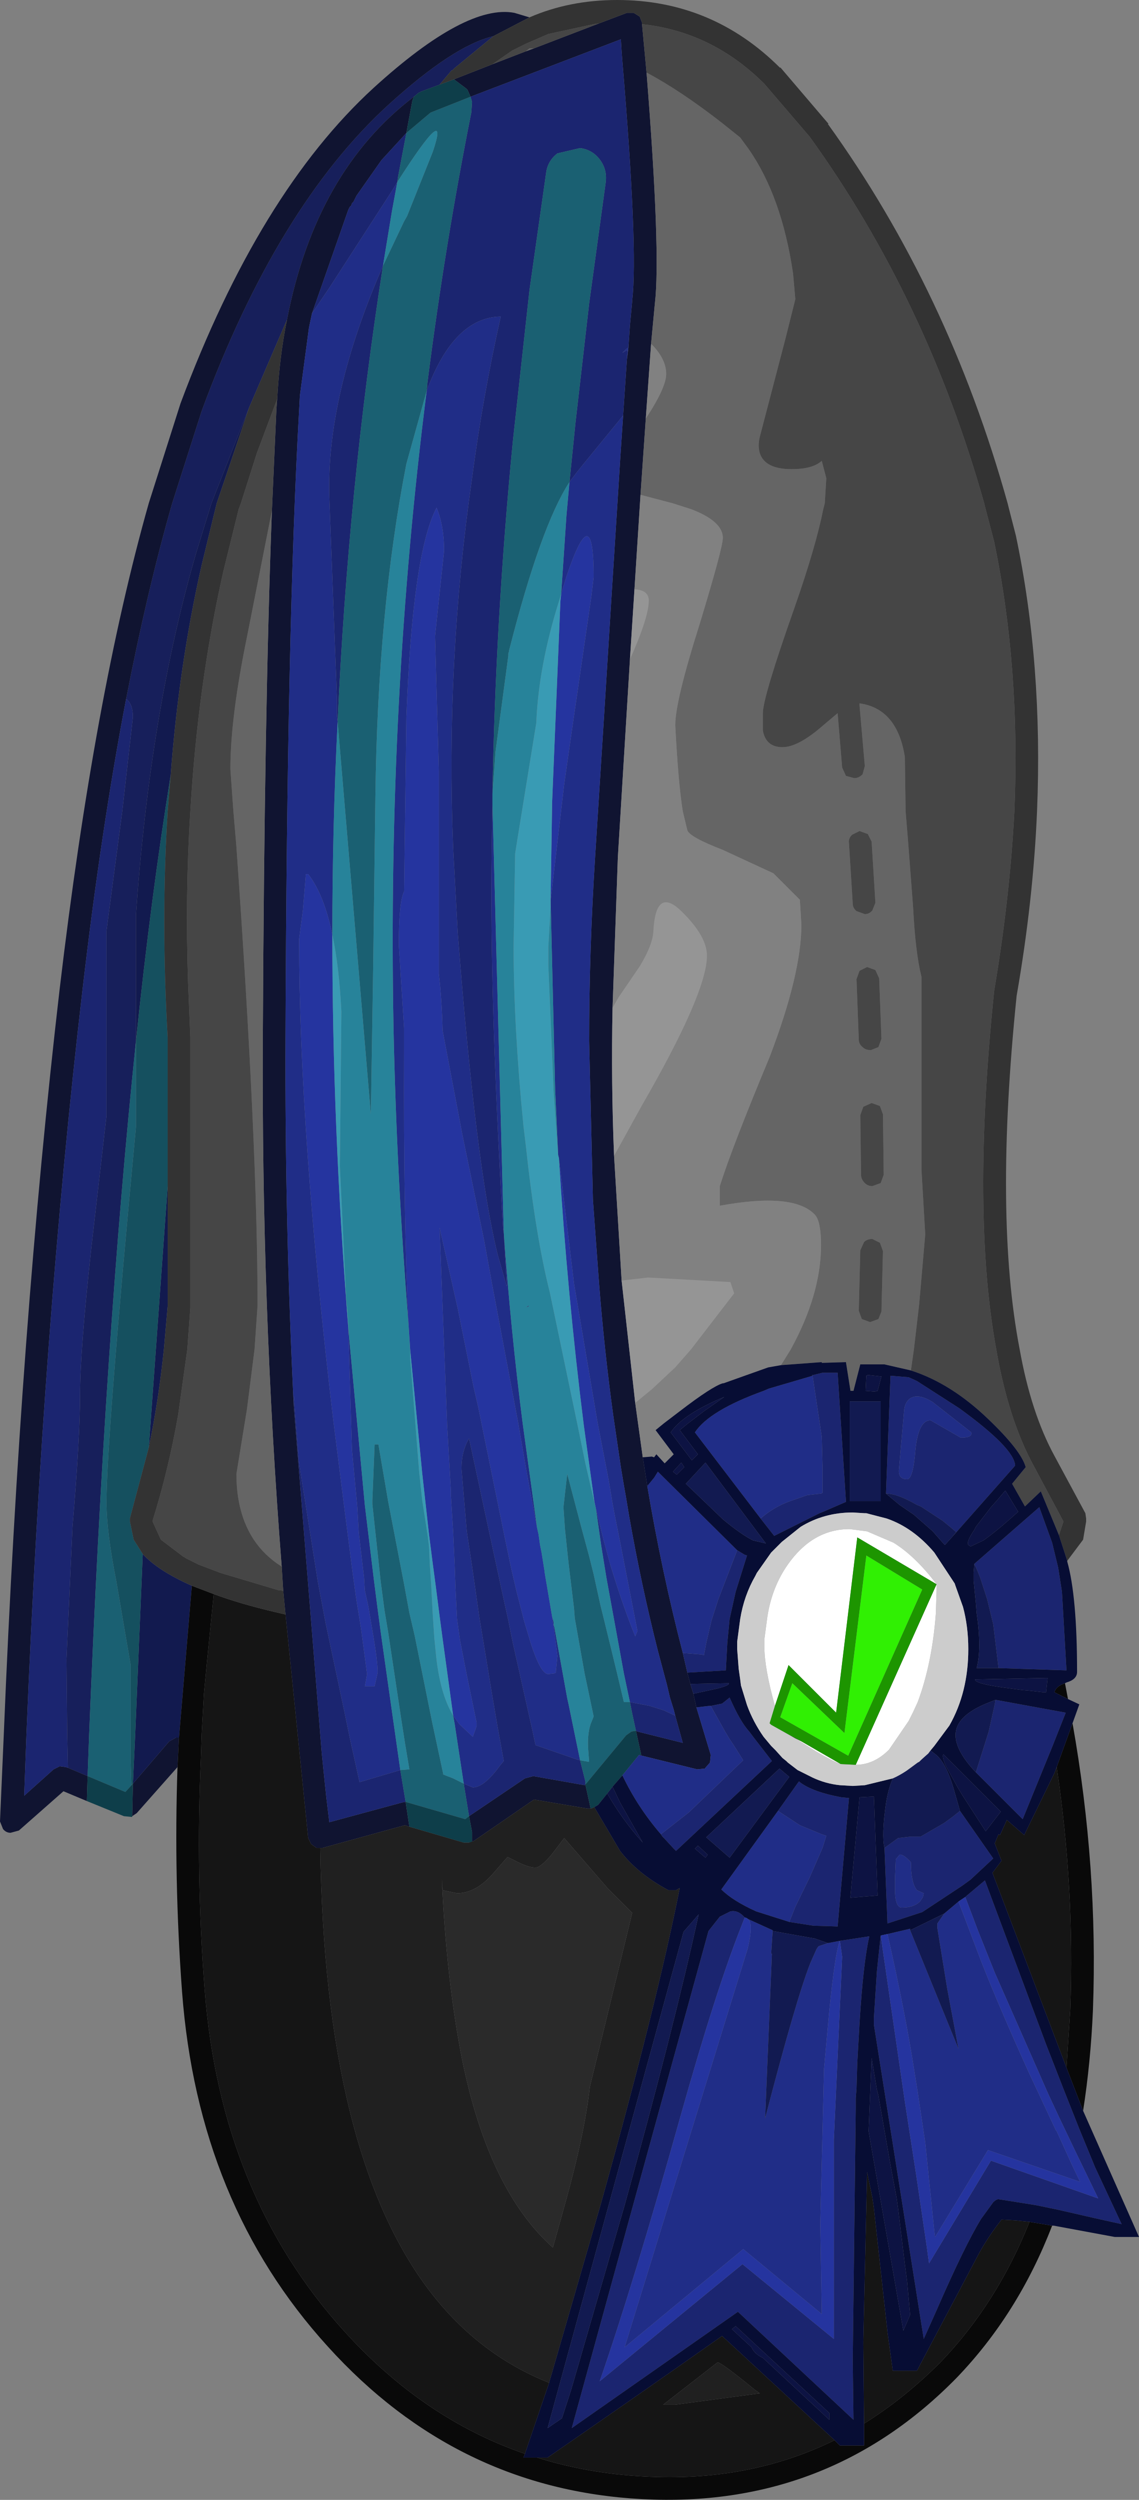 <?xml version="1.0" encoding="UTF-8" standalone="no"?>
<svg xmlns:ffdec="https://www.free-decompiler.com/flash" xmlns:xlink="http://www.w3.org/1999/xlink" ffdec:objectType="shape" height="165.45px" width="75.4px" xmlns="http://www.w3.org/2000/svg">
  <rect width="100%" height="100%" fill="#808080" stroke="none"/>
  <g transform="matrix(1.0, 0.0, 0.0, 1.0, 39.8, 133.1)">
    <path d="M-7.15 -130.7 L-9.7 -128.6 -9.85 -128.45 -9.9 -128.45 -10.7 -127.5 -11.9 -127.05 -12.1 -126.95 -12.4 -126.7 Q-18.9 -121.75 -20.8 -111.95 L-23.3 -106.15 -25.8 -99.8 -26.8 -96.55 Q-29.85 -86.1 -30.8 -72.55 L-30.8 -64.2 Q-32.85 -44.55 -33.9 -18.3 L-34.0 -15.55 -35.3 -16.1 -35.35 -18.3 -35.4 -23.25 -35.0 -32.05 Q-34.5 -38.0 -34.5 -40.8 -34.5 -43.7 -33.75 -50.55 L-32.75 -59.25 -32.75 -71.5 -31.7 -79.45 -31.0 -85.65 Q-31.0 -86.5 -31.45 -86.85 -30.05 -94.05 -28.4 -99.8 L-26.45 -105.9 Q-21.45 -119.45 -14.05 -126.2 -9.75 -130.1 -7.15 -130.7" fill="#171f5b" fill-rule="evenodd" stroke="none"/>
    <path d="M-0.15 -131.55 L1.7 -132.25 2.15 -132.25 2.55 -132.0 2.7 -131.6 2.7 -131.5 3.0 -128.3 Q3.95 -116.35 3.55 -113.0 L3.3 -110.35 2.95 -105.4 2.6 -100.35 2.2 -94.1 1.9 -89.45 1.1 -76.35 0.75 -66.4 Q0.65 -61.45 0.85 -56.6 L1.35 -48.35 2.25 -40.25 2.75 -36.65 3.05 -34.75 Q4.0 -29.1 5.4 -23.7 L5.7 -22.4 5.9 -21.65 6.1 -21.0 6.3 -20.1 7.25 -16.95 7.2 -16.45 6.85 -16.05 6.35 -16.0 2.5 -16.95 2.65 -16.95 2.3 -18.55 2.4 -18.5 5.4 -17.75 5.15 -18.65 4.9 -19.55 4.8 -19.95 4.55 -20.75 4.35 -21.6 4.15 -22.35 3.75 -23.85 Q2.65 -28.2 1.85 -32.75 L1.65 -33.95 1.5 -34.8 1.3 -36.0 0.8 -39.4 Q0.2 -43.75 -0.15 -48.25 L-0.55 -53.7 -0.8 -64.2 Q-0.8 -70.2 -0.4 -76.45 L0.2 -85.9 0.7 -93.9 1.15 -101.0 1.25 -102.6 1.45 -105.6 1.55 -107.1 1.7 -109.3 1.8 -110.1 1.9 -111.55 2.05 -113.15 2.05 -113.2 Q2.45 -116.6 1.4 -129.05 L1.35 -129.7 1.3 -130.5 -8.65 -126.7 -8.85 -127.15 -8.95 -127.25 -9.75 -127.85 -7.2 -128.85 -5.0 -129.7 -4.45 -129.9 -0.15 -131.55 M-4.75 -131.95 L-7.15 -130.7 Q-9.75 -130.1 -14.05 -126.2 -21.45 -119.45 -26.45 -105.9 L-28.4 -99.8 Q-30.05 -94.05 -31.45 -86.85 -33.1 -78.25 -34.35 -67.5 -36.95 -45.2 -38.05 -18.3 L-38.2 -14.25 -36.25 -16.0 -35.85 -16.2 -35.45 -16.15 -35.3 -16.1 -34.0 -15.55 -34.05 -13.9 -35.6 -14.55 -38.55 -11.95 -39.1 -11.8 Q-39.4 -11.8 -39.6 -12.05 L-39.8 -12.55 -39.55 -18.3 Q-38.45 -45.25 -35.85 -67.65 -33.55 -87.1 -29.95 -99.8 L-27.85 -106.4 Q-22.65 -120.35 -15.05 -127.3 -8.95 -132.85 -5.75 -132.25 L-4.75 -131.95 M-12.4 -126.7 L-12.5 -126.45 -12.8 -124.85 -12.9 -124.3 -14.55 -122.5 -16.2 -120.15 -16.4 -119.75 -16.5 -119.65 -16.55 -119.5 -16.65 -119.4 -16.7 -119.3 -16.75 -119.2 -19.15 -112.35 -19.35 -111.4 -19.95 -106.9 -20.0 -105.95 Q-20.8 -91.8 -20.9 -64.55 -20.95 -52.1 -20.35 -40.0 L-18.5 -17.05 -18.3 -15.1 -18.2 -14.15 -18.0 -12.5 -13.2 -13.8 -12.95 -13.85 -12.7 -12.2 -13.0 -12.3 -18.45 -10.8 -18.6 -10.8 -18.85 -10.8 -19.2 -11.05 -19.4 -11.45 -20.9 -26.25 -21.05 -27.8 -21.15 -29.4 Q-22.5 -46.65 -22.4 -64.55 -22.3 -86.0 -21.8 -99.3 L-21.5 -106.05 -21.45 -106.7 Q-21.3 -109.5 -20.8 -111.95 -18.9 -121.75 -12.4 -126.7 M-8.75 -12.9 L-5.05 -15.4 -4.5 -15.55 -1.1 -14.95 -1.05 -15.0 -0.7 -13.4 -0.9 -13.4 -4.45 -14.0 -8.45 -11.25 -8.75 -11.15 -8.55 -11.2 -8.55 -11.85 -8.75 -12.9 M-31.0 -15.05 L-28.6 -17.85 -28.15 -18.1 -27.95 -18.1 -28.05 -16.15 -30.75 -13.1 -31.05 -12.9 -31.0 -15.05" fill="#101431" fill-rule="evenodd" stroke="none"/>
    <path d="M-23.3 -106.15 L-25.45 -99.8 -25.55 -99.4 -26.45 -95.7 Q-27.95 -89.1 -28.5 -81.8 -29.8 -73.8 -30.8 -64.2 L-30.8 -72.55 Q-29.85 -86.1 -26.8 -96.55 L-25.8 -99.8 -23.3 -106.15 M-28.7 -54.6 L-28.7 -46.65 -28.95 -43.8 Q-29.3 -40.4 -29.95 -37.3 L-28.7 -54.6 M-30.35 -30.25 Q-29.35 -29.15 -27.1 -28.15 L-27.95 -18.1 -28.15 -18.1 -28.6 -17.85 -31.0 -15.05 -30.85 -18.3 -30.35 -30.25" fill="#121a4f" fill-rule="evenodd" stroke="none"/>
    <path d="M-8.65 -126.7 L1.3 -130.5 1.35 -129.7 1.4 -129.05 Q2.45 -116.6 2.05 -113.2 L2.05 -113.15 1.9 -111.55 1.8 -110.1 1.65 -110.0 1.4 -109.75 1.75 -109.95 1.7 -109.3 1.55 -107.1 1.45 -105.6 -1.25 -102.3 -1.65 -101.8 -2.1 -101.2 -1.7 -105.15 -0.8 -113.0 0.3 -121.05 Q0.4 -121.9 -0.1 -122.55 -0.6 -123.2 -1.4 -123.3 L-2.9 -122.95 Q-3.55 -122.45 -3.65 -121.65 L-4.75 -113.9 -5.85 -103.9 Q-7.0 -92.1 -7.2 -80.55 L-7.2 -79.9 -7.25 -76.9 Q-7.4 -67.2 -6.5 -51.8 L-6.45 -51.5 -6.25 -47.95 -6.85 -50.05 Q-8.3 -55.9 -9.5 -71.4 L-9.8 -76.95 Q-10.3 -89.3 -8.55 -101.45 -7.85 -106.8 -6.65 -112.15 -9.75 -112.1 -11.55 -107.25 L-11.5 -107.8 Q-10.35 -116.85 -8.6 -125.65 L-8.55 -126.35 -8.65 -126.7 M4.9 -19.55 L5.15 -18.65 5.4 -17.75 2.4 -18.5 2.3 -18.55 2.05 -19.7 1.9 -20.45 3.2 -20.2 4.15 -19.9 4.9 -19.55 M5.7 -22.4 L5.4 -23.7 6.65 -23.6 6.8 -23.55 6.95 -24.35 7.3 -25.85 7.75 -27.25 9.0 -30.5 9.5 -30.2 9.65 -30.15 8.9 -27.75 8.5 -25.95 8.35 -24.4 8.25 -22.55 5.7 -22.4 M19.7 -35.75 Q19.7 -35.2 20.25 -35.2 20.65 -35.2 20.8 -37.15 21.0 -39.1 21.8 -39.1 L23.8 -37.95 Q24.6 -37.95 24.5 -38.3 L21.95 -40.3 Q21.0 -40.9 20.45 -40.55 20.1 -40.3 20.05 -39.75 L19.7 -35.75 M18.85 -34.25 L19.15 -42.05 20.35 -41.95 20.9 -41.7 23.7 -39.9 Q27.35 -37.25 27.4 -36.1 L23.25 -31.4 23.5 -31.7 23.15 -32.0 22.6 -32.45 21.15 -33.4 20.9 -33.5 Q19.6 -34.25 18.85 -34.25 M24.7 -29.6 L29.0 -33.35 29.85 -31.0 30.25 -29.35 30.5 -27.75 30.8 -22.55 26.3 -22.7 25.95 -25.6 25.55 -27.25 25.1 -28.65 24.9 -29.15 24.7 -29.6 M23.75 -13.25 L25.95 -10.1 24.45 -8.7 23.9 -8.3 21.25 -6.55 18.95 -5.8 18.75 -10.8 19.65 -11.45 20.5 -11.55 21.15 -11.55 22.7 -12.45 23.25 -12.85 23.75 -13.25 M14.0 -42.05 L13.95 -42.1 14.05 -42.1 14.65 -42.25 15.65 -42.25 16.2 -33.75 16.2 -33.7 14.7 -33.05 14.45 -32.95 11.45 -31.45 10.55 -32.6 Q11.4 -33.35 12.5 -33.75 L13.65 -34.15 14.55 -34.25 14.65 -34.3 14.65 -34.95 14.65 -36.1 14.6 -38.0 14.0 -42.0 14.0 -42.05 M11.7 -13.25 L13.05 -15.15 13.1 -15.2 13.15 -15.15 Q14.0 -14.5 15.9 -14.15 L16.4 -14.1 15.65 -5.6 14.05 -5.65 12.45 -5.9 12.85 -6.9 13.8 -8.85 14.65 -10.8 14.9 -11.6 14.6 -11.7 13.15 -12.3 11.7 -13.25 M7.25 -20.2 L8.0 -20.35 8.5 -20.75 Q9.2 -19.15 9.8 -18.5 L10.1 -18.1 11.3 -16.55 4.95 -10.6 4.8 -10.75 4.2 -11.4 4.05 -11.55 3.95 -11.7 5.8 -13.15 9.4 -16.6 8.8 -17.55 8.5 -18.0 8.2 -18.5 7.25 -20.2 M-1.4 -16.6 L-1.05 -15.2 -1.05 -15.0 -1.1 -14.95 -4.5 -15.55 -5.05 -15.4 -8.75 -12.9 -9.1 -15.05 -8.5 -14.8 Q-7.75 -14.8 -6.7 -16.25 L-6.45 -16.55 -6.85 -18.75 -7.25 -21.1 -7.8 -24.45 -8.05 -25.95 -8.35 -28.05 -8.55 -29.45 -8.9 -31.75 -9.25 -35.9 Q-9.25 -37.05 -8.75 -37.9 L-7.45 -31.85 -6.9 -29.3 -6.6 -27.9 -6.15 -25.85 -5.85 -24.35 -4.55 -18.55 -4.35 -17.6 -1.6 -16.65 -1.4 -16.6 M15.8 -4.65 L17.75 -4.95 Q17.35 -3.25 17.1 0.8 L16.95 3.45 16.9 5.15 16.85 5.75 16.85 6.35 16.65 23.15 16.7 27.05 9.05 19.9 -1.95 27.6 7.1 -5.3 7.85 -6.25 8.55 -6.6 Q9.0 -6.7 9.4 -6.3 L9.5 -6.2 9.25 -5.55 Q7.6 -1.4 5.25 6.95 2.2 17.85 -0.1 24.5 L9.35 16.75 15.4 21.7 15.4 8.5 15.95 -3.6 15.8 -4.65 M19.45 -8.9 L19.45 -7.8 Q19.5 -6.85 19.9 -6.85 20.7 -6.85 21.1 -7.25 L21.3 -7.55 21.35 -7.8 20.9 -8.0 Q20.5 -8.5 20.5 -9.85 20.0 -10.4 19.75 -10.35 L19.5 -10.05 19.45 -8.9 M18.5 -5.0 L20.1 6.0 20.85 10.85 21.55 15.6 21.7 16.7 25.8 9.9 32.9 12.4 31.35 9.2 30.3 7.0 29.6 5.5 26.05 -2.55 24.95 -5.3 24.1 -7.55 24.15 -7.6 25.4 -8.65 29.45 2.2 30.6 5.15 31.65 7.8 32.7 10.35 34.45 14.1 32.65 13.7 30.25 13.15 28.8 12.85 26.3 12.45 Q26.15 12.45 25.95 12.65 L25.15 13.75 Q24.05 15.55 22.2 19.8 L21.35 21.7 18.05 0.9 18.05 0.7 18.05 0.45 18.25 -2.65 18.5 -5.0 M24.8 -15.8 L25.65 -18.5 26.05 -20.3 26.1 -20.6 30.75 -19.75 29.9 -17.6 27.9 -12.7 24.8 -15.8 M-35.3 -16.1 L-35.45 -16.15 -35.85 -16.2 -36.25 -16.0 -38.2 -14.25 -38.05 -18.3 Q-36.95 -45.2 -34.35 -67.5 -33.1 -78.25 -31.45 -86.85 -31.0 -86.5 -31.0 -85.65 L-31.7 -79.45 -32.75 -71.5 -32.75 -59.25 -33.75 -50.55 Q-34.5 -43.7 -34.5 -40.8 -34.5 -38.0 -35.0 -32.05 L-35.4 -23.25 -35.35 -18.3 -35.3 -16.1 M-12.95 -13.85 L-13.2 -13.8 -18.0 -12.5 -18.2 -14.15 -18.3 -15.1 -18.5 -17.05 -20.35 -40.0 -20.35 -40.75 -20.0 -36.25 -18.75 -28.35 -18.55 -27.3 -18.25 -25.7 -17.0 -19.8 -16.65 -18.1 -16.0 -15.15 -13.3 -15.95 -12.95 -13.85 M-19.15 -112.35 L-16.75 -119.2 -16.7 -119.3 -16.65 -119.4 -16.55 -119.5 -16.5 -119.65 -16.4 -119.75 -16.2 -120.15 -14.55 -122.5 -12.9 -124.3 -13.45 -121.4 -13.5 -121.05 -13.8 -120.55 -18.0 -114.05 -19.15 -112.35 M-14.45 -115.5 Q-16.75 -100.75 -17.45 -85.35 L-17.5 -85.75 -17.5 -87.0 -18.0 -100.2 Q-18.2 -106.9 -14.45 -115.5 M-4.8 -46.65 L-5.0 -46.55 -4.8 -46.7 -4.8 -46.65" fill="#1b2570" fill-rule="evenodd" stroke="none"/>
    <path d="M-28.5 -81.8 L-28.7 -79.4 Q-29.15 -72.25 -28.7 -64.4 L-28.7 -54.6 -29.95 -37.3 -31.15 -32.8 -31.2 -32.6 -31.2 -32.4 -30.95 -31.2 -30.35 -30.25 -30.85 -18.3 -31.0 -15.05 -31.1 -14.95 -31.15 -16.45 -31.15 -18.3 -31.15 -22.9 -32.1 -28.45 Q-32.75 -31.75 -32.75 -33.65 -32.75 -37.85 -30.8 -58.5 L-30.8 -64.2 Q-29.8 -73.8 -28.5 -81.8" fill="#15505f" fill-rule="evenodd" stroke="none"/>
    <path d="M-1.4 -16.6 L-0.85 -16.5 -0.8 -16.5 -0.85 -17.15 Q-0.95 -18.25 -0.7 -19.0 L-0.5 -19.5 -1.1 -22.35 -1.75 -26.0 -1.8 -26.65 -2.15 -29.55 -2.2 -30.0 -2.4 -31.9 -2.5 -33.35 -2.25 -35.55 -1.3 -31.95 -0.8 -30.1 -0.5 -28.9 -0.05 -26.85 0.1 -26.25 0.65 -24.0 1.05 -22.35 1.5 -20.45 1.55 -20.45 1.9 -20.45 2.05 -19.7 2.3 -18.55 2.0 -18.5 1.65 -18.25 -1.0 -15.05 -1.05 -15.0 -1.05 -15.2 -1.4 -16.6 M-12.9 -124.3 L-11.3 -125.65 -8.65 -126.7 -8.55 -126.35 -8.6 -125.65 Q-10.35 -116.85 -11.5 -107.8 L-11.55 -107.25 -12.9 -102.4 Q-14.8 -92.7 -14.95 -80.4 L-15.1 -68.9 -15.25 -59.35 -17.45 -85.35 Q-16.75 -100.75 -14.45 -115.5 L-13.05 -118.45 -12.85 -118.8 -11.15 -123.05 Q-9.95 -126.6 -13.5 -121.05 L-13.45 -121.4 -12.9 -124.3 M-7.2 -80.55 Q-7.0 -92.1 -5.85 -103.9 L-4.75 -113.9 -3.65 -121.65 Q-3.55 -122.45 -2.9 -122.95 L-1.4 -123.3 Q-0.6 -123.2 -0.1 -122.55 0.4 -121.9 0.3 -121.05 L-0.8 -113.0 -1.7 -105.15 -2.1 -101.2 Q-4.0 -98.3 -6.1 -90.05 L-6.1 -90.0 -6.15 -89.85 -6.15 -89.7 -7.0 -83.35 -7.2 -80.55 M-13.3 -15.95 L-12.7 -16.0 -13.0 -17.8 -13.25 -19.4 -14.1 -25.05 -14.35 -26.55 -14.6 -28.45 -15.15 -33.55 -15.15 -33.8 -15.0 -37.5 -14.75 -37.5 -14.1 -33.7 -13.05 -28.25 -12.7 -26.35 -12.35 -24.85 -11.2 -19.15 -10.45 -15.65 -10.7 -15.75 -9.8 -15.4 -9.1 -15.05 -8.75 -12.9 -9.0 -12.7 -12.8 -13.8 -12.95 -13.85 -13.3 -15.95 M-30.8 -64.2 L-30.8 -58.5 Q-32.75 -37.85 -32.75 -33.65 -32.75 -31.75 -32.1 -28.45 L-31.15 -22.9 -31.15 -18.3 -31.15 -16.45 -31.1 -14.95 -31.0 -15.05 -31.5 -14.5 -34.0 -15.55 -33.9 -18.3 Q-32.85 -44.55 -30.8 -64.2" fill="#1a6072" fill-rule="evenodd" stroke="none"/>
    <path d="M-9.75 -127.85 L-8.95 -127.25 -8.85 -127.15 -8.65 -126.7 -11.3 -125.65 -12.9 -124.3 -12.8 -124.85 -12.5 -126.45 -12.4 -126.7 -12.1 -126.95 -11.9 -127.05 -10.7 -127.5 -9.75 -127.85 M2.3 -18.55 L2.65 -16.95 2.5 -16.95 1.4 -15.6 0.75 -14.85 0.4 -14.4 -0.2 -13.65 -0.45 -13.5 -0.55 -13.45 -0.7 -13.4 -1.05 -15.0 -1.0 -15.05 1.65 -18.25 2.0 -18.5 2.3 -18.55 M-34.05 -13.9 L-34.0 -15.55 -31.5 -14.5 -31.0 -15.05 -31.05 -12.9 -31.05 -12.85 -31.1 -12.85 -31.6 -12.9 -34.05 -13.9 M-12.7 -12.2 L-12.95 -13.85 -12.8 -13.8 -9.0 -12.7 -8.75 -12.9 -8.55 -11.85 -8.55 -11.2 -8.75 -11.15 -9.1 -11.15 -12.7 -12.2" fill="#0e3e4a" fill-rule="evenodd" stroke="none"/>
    <path d="M-5.05 29.3 L-5.15 29.55 -4.25 29.55 Q-0.9 30.6 2.8 30.8 9.75 31.2 15.45 28.4 L15.8 28.75 17.4 28.75 17.4 27.3 Q20.05 25.65 22.45 23.25 26.2 19.35 28.35 13.95 L29.85 14.2 Q27.6 20.05 23.5 24.3 15.0 32.95 2.7 32.3 -9.55 31.65 -18.1 22.2 -26.7 12.75 -27.75 -1.3 -28.3 -8.75 -28.05 -16.15 L-27.95 -18.1 -27.1 -28.15 -25.65 -27.6 -26.1 -23.1 -26.3 -21.0 -26.45 -18.3 -26.5 -16.75 Q-26.85 -9.1 -26.25 -1.4 -25.2 12.15 -17.0 21.2 -11.75 27.0 -5.05 29.3 M31.9 6.6 L30.8 3.75 31.05 -0.1 Q31.35 -8.1 30.15 -16.15 L31.2 -19.05 Q32.9 -9.5 32.55 -0.05 32.4 3.4 31.9 6.6 M30.9 -20.65 L30.5 -20.85 30.0 -21.1 Q30.1 -21.5 30.7 -21.7 L30.9 -20.65" fill="#090909" fill-rule="evenodd" stroke="none"/>
    <path d="M-3.45 24.6 L-5.05 29.3 Q-11.75 27.0 -17.0 21.2 -25.2 12.15 -26.25 -1.4 -26.85 -9.1 -26.5 -16.75 L-26.45 -18.3 -26.3 -21.0 -26.1 -23.1 -25.65 -27.6 Q-23.9 -26.95 -21.55 -26.4 L-20.9 -26.25 -19.4 -11.45 -19.2 -11.05 -18.85 -10.8 -18.6 -10.8 Q-18.3 9.5 -11.3 18.6 -8.1 22.75 -3.45 24.6 M-4.25 29.55 L-3.55 29.55 Q2.25 25.55 8.0 21.5 L15.45 28.4 Q9.75 31.2 2.8 30.8 -0.9 30.6 -4.25 29.55 M17.4 27.3 L17.35 21.9 17.6 10.65 17.95 12.35 18.05 13.05 18.95 21.25 19.3 23.8 20.9 23.8 25.0 16.05 Q25.6 14.95 26.5 13.8 L27.4 13.85 28.35 13.95 Q26.2 19.35 22.45 23.25 20.05 25.65 17.4 27.3 M30.8 3.75 L25.9 -9.15 26.5 -9.95 26.05 -11.1 26.3 -11.7 26.4 -11.65 26.85 -12.65 28.0 -11.65 30.0 -15.75 30.15 -16.15 Q31.35 -8.1 31.05 -0.1 L30.8 3.75 M4.9 26.05 L10.5 25.3 10.15 25.05 Q7.95 23.25 7.7 23.25 L4.1 26.05 4.9 26.05" fill="#151515" fill-rule="evenodd" stroke="none"/>
    <path d="M-0.45 -13.5 L-0.4 -13.4 1.25 -10.6 Q2.4 -9.1 4.45 -8.0 L4.95 -8.0 5.2 -8.15 Q3.7 -0.55 -0.05 12.85 L-3.45 24.6 Q-8.1 22.75 -11.3 18.6 -18.3 9.5 -18.6 -10.8 L-18.45 -10.8 -13.0 -12.3 -12.7 -12.2 -9.1 -11.15 -8.75 -11.15 -8.45 -11.25 -4.45 -14.0 -0.9 -13.4 -0.7 -13.4 -0.55 -13.45 -0.45 -13.5 M-9.2 3.25 Q-7.45 11.85 -3.2 15.65 L-2.35 12.6 Q-1.1 8.1 -0.75 5.0 L0.8 -1.35 2.05 -6.5 0.45 -8.1 -2.45 -11.45 -3.25 -10.4 Q-4.0 -9.5 -4.35 -9.5 -4.8 -9.5 -5.5 -9.85 L-6.2 -10.2 -7.25 -9.0 Q-8.35 -7.8 -9.55 -7.8 L-10.5 -8.0 -10.55 -8.75 Q-10.25 -2.05 -9.2 3.25 M4.9 26.05 L4.1 26.05 7.7 23.25 Q7.95 23.25 10.15 25.05 L10.5 25.3 4.9 26.05" fill="#202020" fill-rule="evenodd" stroke="none"/>
    <path d="M-9.2 3.25 Q-10.25 -2.05 -10.55 -8.75 L-10.5 -8.0 -9.55 -7.8 Q-8.35 -7.8 -7.25 -9.0 L-6.2 -10.2 -5.5 -9.85 Q-4.8 -9.5 -4.35 -9.5 -4.0 -9.5 -3.25 -10.4 L-2.45 -11.45 0.45 -8.1 2.05 -6.5 0.8 -1.35 -0.75 5.0 Q-1.1 8.1 -2.35 12.6 L-3.2 15.65 Q-7.45 11.85 -9.2 3.25" fill="#2a2a2a" fill-rule="evenodd" stroke="none"/>
    <path d="M-4.45 -129.9 L-5.0 -129.7 -4.75 -129.9 -4.45 -129.9 M2.6 -100.35 L2.95 -105.4 Q4.3 -107.45 4.3 -108.35 4.3 -109.35 3.3 -110.35 L3.55 -113.0 Q3.95 -116.35 3.0 -128.3 5.25 -127.1 7.95 -125.0 L9.2 -124.0 9.75 -123.25 Q11.95 -120.1 12.7 -115.0 L12.85 -113.3 12.2 -110.7 10.5 -104.2 Q10.35 -103.6 10.5 -103.1 10.85 -102.05 12.6 -102.05 14.0 -102.05 14.6 -102.6 L14.9 -101.45 14.8 -99.8 14.7 -99.4 Q14.2 -96.9 12.8 -92.9 10.7 -86.95 10.7 -85.9 L10.7 -84.75 Q10.9 -83.65 12.0 -83.65 13.05 -83.65 14.7 -85.1 L15.65 -85.9 15.95 -82.3 16.2 -81.75 16.75 -81.6 Q17.05 -81.6 17.3 -81.85 L17.45 -82.4 17.1 -86.4 17.1 -86.55 Q19.6 -86.2 20.1 -83.0 L20.15 -79.4 20.3 -77.6 20.65 -73.0 Q20.8 -70.05 21.2 -68.45 L21.2 -55.7 21.45 -51.4 21.05 -46.8 20.7 -43.8 20.5 -42.4 18.75 -42.8 17.15 -42.8 16.7 -41.05 16.5 -41.05 16.2 -42.95 14.6 -42.9 14.6 -42.95 11.9 -42.75 12.55 -43.8 Q14.55 -47.45 14.55 -50.7 14.55 -52.25 14.15 -52.7 12.75 -54.2 7.85 -53.3 L7.85 -54.6 Q8.65 -57.15 11.15 -63.15 13.25 -68.65 13.25 -71.9 L13.15 -73.55 11.4 -75.3 8.05 -76.85 Q5.85 -77.7 5.7 -78.15 L5.4 -79.4 Q5.1 -81.25 4.9 -85.1 4.9 -86.7 6.5 -91.75 8.05 -96.85 8.05 -97.5 8.05 -98.6 5.95 -99.4 L4.7 -99.8 4.5 -99.85 2.6 -100.35 M16.4 -77.3 L16.65 -73.3 Q16.65 -73.0 16.9 -72.8 L17.45 -72.6 Q17.75 -72.6 17.95 -72.85 L18.15 -73.35 17.9 -77.4 17.65 -77.9 17.1 -78.1 16.6 -77.85 Q16.35 -77.6 16.4 -77.3 M16.9 -68.3 L17.05 -64.3 Q17.05 -64.0 17.3 -63.8 17.5 -63.6 17.85 -63.6 L18.35 -63.8 18.55 -64.35 18.4 -68.35 18.15 -68.9 17.6 -69.1 17.1 -68.85 16.9 -68.3 M17.15 -59.3 L17.2 -55.35 Q17.2 -55.05 17.45 -54.8 17.65 -54.6 17.95 -54.6 L18.5 -54.8 18.7 -55.35 18.65 -59.35 18.45 -59.9 17.9 -60.1 17.35 -59.85 17.15 -59.3 M17.15 -50.35 L17.05 -46.35 17.25 -45.8 17.8 -45.6 18.35 -45.8 18.55 -46.3 18.65 -50.3 18.45 -50.85 17.95 -51.1 Q17.6 -51.1 17.4 -50.9 L17.15 -50.35 M-21.8 -99.3 Q-22.3 -86.0 -22.4 -64.55 -22.5 -46.65 -21.15 -29.4 L-21.2 -29.45 Q-22.3 -30.15 -23.0 -31.2 -24.15 -32.95 -24.15 -35.55 L-23.45 -39.85 -22.95 -43.8 -22.75 -46.7 Q-22.75 -57.3 -24.15 -77.05 L-24.35 -79.4 -24.55 -82.2 Q-24.55 -85.6 -23.45 -90.95 L-21.8 -99.3" fill="#656565" fill-rule="evenodd" stroke="none"/>
    <path d="M-0.15 -131.55 L-4.45 -129.9 -4.75 -129.9 -5.0 -129.7 -7.2 -128.85 -5.9 -129.75 -5.0 -130.2 -3.5 -130.85 -0.5 -131.5 -0.15 -131.55 M3.0 -128.3 L2.7 -131.5 Q7.35 -131.0 10.8 -127.55 L13.8 -124.05 Q21.55 -113.3 25.35 -99.8 L25.45 -99.4 26.0 -97.3 Q27.75 -88.95 27.35 -79.4 27.05 -73.65 26.0 -67.45 L26.0 -67.4 Q24.5 -52.8 26.15 -43.8 26.95 -39.15 28.65 -36.05 L30.6 -32.4 30.3 -31.5 29.1 -34.4 28.05 -33.4 27.2 -34.9 28.1 -36.0 Q27.8 -37.1 25.6 -39.2 23.15 -41.55 20.5 -42.4 L20.7 -43.8 21.05 -46.8 21.45 -51.4 21.2 -55.7 21.2 -68.45 Q20.8 -70.05 20.65 -73.0 L20.3 -77.6 20.15 -79.4 20.1 -83.0 Q19.6 -86.2 17.1 -86.55 L17.1 -86.4 17.45 -82.4 17.3 -81.85 Q17.05 -81.6 16.75 -81.6 L16.2 -81.75 15.95 -82.3 15.65 -85.9 14.7 -85.1 Q13.05 -83.65 12.0 -83.65 10.9 -83.65 10.7 -84.75 L10.7 -85.9 Q10.7 -86.95 12.8 -92.9 14.2 -96.9 14.7 -99.4 L14.8 -99.8 14.9 -101.45 14.6 -102.6 Q14.0 -102.05 12.6 -102.05 10.85 -102.05 10.5 -103.1 10.35 -103.6 10.5 -104.2 L12.2 -110.7 12.85 -113.3 12.7 -115.0 Q11.95 -120.1 9.75 -123.25 L9.2 -124.0 7.95 -125.0 Q5.25 -127.1 3.0 -128.3 M16.9 -68.3 L17.1 -68.85 17.6 -69.1 18.15 -68.9 18.4 -68.35 18.55 -64.35 18.35 -63.8 17.85 -63.6 Q17.5 -63.6 17.3 -63.8 17.05 -64.0 17.05 -64.3 L16.9 -68.3 M16.4 -77.3 Q16.35 -77.6 16.6 -77.85 L17.1 -78.1 17.65 -77.9 17.9 -77.4 18.15 -73.35 17.95 -72.85 Q17.75 -72.6 17.45 -72.6 L16.9 -72.8 Q16.65 -73.0 16.65 -73.3 L16.4 -77.3 M17.15 -50.35 L17.4 -50.9 Q17.6 -51.1 17.95 -51.1 L18.45 -50.85 18.65 -50.3 18.55 -46.3 18.35 -45.8 17.8 -45.6 17.25 -45.8 17.05 -46.35 17.15 -50.35 M17.15 -59.3 L17.35 -59.85 17.9 -60.1 18.45 -59.9 18.65 -59.35 18.7 -55.35 18.5 -54.8 17.95 -54.6 Q17.65 -54.6 17.45 -54.8 17.2 -55.05 17.2 -55.35 L17.15 -59.3 M-21.45 -106.7 L-21.5 -106.05 -21.8 -99.3 -23.45 -90.95 Q-24.55 -85.6 -24.55 -82.2 L-24.35 -79.4 -24.15 -77.05 Q-22.75 -57.3 -22.75 -46.7 L-22.95 -43.8 -23.45 -39.85 -24.15 -35.55 Q-24.15 -32.95 -23.0 -31.2 -22.3 -30.15 -21.2 -29.45 L-21.15 -29.4 -21.05 -27.8 -21.2 -27.85 -21.35 -27.85 -25.2 -29.0 -26.65 -29.55 -27.45 -29.95 -27.7 -30.1 -29.15 -31.2 -29.7 -32.4 -29.7 -32.45 Q-28.65 -35.8 -28.0 -39.5 L-27.4 -43.8 -27.2 -46.55 -27.2 -64.45 -27.35 -68.05 Q-27.55 -73.95 -27.2 -79.4 -26.7 -87.85 -25.0 -95.35 L-24.0 -99.4 -23.85 -99.8 -22.8 -103.1 -21.45 -106.7" fill="#464646" fill-rule="evenodd" stroke="none"/>
    <path d="M2.7 -131.5 L2.7 -131.6 2.55 -132.0 2.15 -132.25 1.7 -132.25 -0.15 -131.55 -0.5 -131.5 -3.5 -130.85 -5.0 -130.2 -5.9 -129.75 -7.2 -128.85 -9.75 -127.85 -10.7 -127.5 -9.9 -128.45 -9.85 -128.45 -9.7 -128.6 -7.15 -130.7 -4.75 -131.95 Q-2.1 -133.1 1.05 -133.1 7.35 -133.1 11.85 -128.6 L11.85 -128.65 15.05 -124.9 15.0 -124.9 Q23.0 -113.8 26.9 -99.8 L27.0 -99.4 27.45 -97.65 Q29.25 -89.1 28.85 -79.4 28.6 -73.5 27.5 -67.2 26.0 -52.6 27.7 -43.8 28.45 -39.6 30.0 -36.75 L32.05 -32.95 32.1 -32.6 32.1 -32.4 31.9 -31.2 30.85 -29.8 30.3 -31.5 30.6 -32.4 28.65 -36.05 Q26.95 -39.15 26.15 -43.8 24.5 -52.8 26.0 -67.4 L26.0 -67.45 Q27.05 -73.65 27.35 -79.4 27.75 -88.95 26.0 -97.3 L25.45 -99.4 25.35 -99.8 Q21.55 -113.3 13.8 -124.05 L10.8 -127.55 Q7.35 -131.0 2.7 -131.5 M-21.05 -27.8 L-20.9 -26.25 -21.55 -26.4 Q-23.9 -26.95 -25.65 -27.6 L-27.1 -28.15 Q-29.35 -29.15 -30.35 -30.25 L-30.95 -31.2 -31.2 -32.4 -31.2 -32.6 -31.15 -32.8 -29.95 -37.3 Q-29.3 -40.4 -28.95 -43.8 L-28.7 -46.65 -28.7 -54.6 -28.7 -64.4 Q-29.15 -72.25 -28.7 -79.4 L-28.5 -81.8 Q-27.95 -89.1 -26.45 -95.7 L-25.55 -99.4 -25.45 -99.8 -23.3 -106.15 -20.8 -111.95 Q-21.3 -109.5 -21.45 -106.7 L-22.8 -103.1 -23.85 -99.8 -24.0 -99.4 -25.0 -95.35 Q-26.7 -87.85 -27.2 -79.4 -27.55 -73.95 -27.35 -68.05 L-27.2 -64.45 -27.2 -46.55 -27.4 -43.8 -28.0 -39.5 Q-28.65 -35.8 -29.7 -32.45 L-29.7 -32.4 -29.15 -31.2 -27.7 -30.1 -27.45 -29.95 -26.65 -29.55 -25.2 -29.0 -21.35 -27.85 -21.2 -27.85 -21.05 -27.8" fill="#333333" fill-rule="evenodd" stroke="none"/>
    <path d="M2.75 -36.65 L2.25 -40.25 3.35 -41.15 4.9 -42.6 5.95 -43.8 8.8 -47.5 8.55 -48.25 3.1 -48.55 1.35 -48.35 0.85 -56.6 2.7 -59.95 Q7.0 -67.4 7.0 -69.85 7.0 -71.15 5.3 -72.8 3.6 -74.45 3.45 -71.45 3.4 -70.55 2.55 -69.15 L1.15 -67.1 0.75 -66.4 1.1 -76.35 1.9 -89.45 Q3.15 -92.25 3.15 -93.35 3.15 -94.05 2.2 -94.1 L2.6 -100.35 4.5 -99.85 4.7 -99.8 5.95 -99.4 Q8.05 -98.6 8.05 -97.5 8.05 -96.85 6.5 -91.75 4.9 -86.7 4.9 -85.1 5.1 -81.25 5.4 -79.4 L5.7 -78.15 Q5.85 -77.7 8.05 -76.85 L11.4 -75.3 13.15 -73.55 13.25 -71.9 Q13.25 -68.65 11.15 -63.15 8.65 -57.15 7.85 -54.6 L7.85 -53.3 Q12.75 -54.2 14.15 -52.7 14.55 -52.25 14.55 -50.7 14.55 -47.45 12.55 -43.8 L11.9 -42.75 11.05 -42.6 8.1 -41.55 8.05 -41.55 Q7.35 -41.35 5.2 -39.7 L4.15 -38.9 3.6 -38.45 4.8 -36.85 4.2 -36.25 3.65 -36.85 3.5 -36.65 3.35 -36.7 2.75 -36.65 M2.95 -105.4 L3.3 -110.35 Q4.3 -109.35 4.3 -108.35 4.3 -107.45 2.95 -105.4" fill="#818181" fill-rule="evenodd" stroke="none"/>
    <path d="M2.25 -40.25 L1.35 -48.35 3.1 -48.55 8.55 -48.25 8.8 -47.5 5.95 -43.8 4.9 -42.6 3.35 -41.15 2.25 -40.25 M0.85 -56.6 Q0.65 -61.45 0.75 -66.4 L1.15 -67.1 2.55 -69.15 Q3.4 -70.55 3.45 -71.45 3.6 -74.45 5.3 -72.8 7.0 -71.15 7.0 -69.85 7.0 -67.4 2.7 -59.95 L0.85 -56.6 M1.9 -89.45 L2.2 -94.1 Q3.15 -94.05 3.15 -93.35 3.15 -92.25 1.9 -89.45" fill="#959595" fill-rule="evenodd" stroke="none"/>
    <path d="M1.8 -110.1 L1.7 -109.3 1.75 -109.95 1.4 -109.75 1.65 -110.0 1.8 -110.1 M1.45 -105.6 L1.25 -102.6 1.15 -101.0 0.7 -93.9 0.2 -85.9 -0.4 -76.45 Q-0.8 -70.2 -0.8 -64.2 L-0.55 -53.7 -0.15 -48.25 Q0.2 -43.75 0.8 -39.4 L1.3 -36.0 1.5 -34.8 1.65 -33.95 1.85 -32.75 Q2.65 -28.2 3.75 -23.85 L4.15 -22.35 4.35 -21.6 4.55 -20.75 4.8 -19.95 4.9 -19.55 4.15 -19.9 3.2 -20.2 1.9 -20.45 1.5 -22.35 1.2 -24.0 0.35 -28.65 0.0 -30.8 -0.15 -31.85 -0.35 -33.25 -0.05 -32.0 0.15 -31.2 0.6 -29.55 Q1.4 -26.9 2.25 -24.8 L2.4 -25.15 1.2 -31.3 0.9 -32.8 0.75 -33.6 0.5 -35.1 -0.25 -39.0 -1.8 -48.15 -2.8 -56.45 -2.85 -56.65 -3.05 -61.0 -3.35 -73.5 -2.45 -81.2 -2.0 -84.35 -0.65 -93.65 -0.5 -94.9 Q-0.5 -100.3 -2.3 -94.95 L-2.65 -93.8 -2.3 -99.0 -2.1 -101.2 -1.65 -101.8 -1.25 -102.3 1.45 -105.6 M2.5 -16.95 L6.35 -16.0 6.85 -16.05 7.2 -16.45 7.25 -16.95 6.3 -20.1 7.15 -20.2 7.25 -20.2 8.2 -18.5 8.5 -18.0 8.8 -17.55 9.4 -16.6 5.8 -13.15 3.95 -11.7 Q2.4 -13.5 1.4 -15.6 L2.5 -16.95 M5.4 -23.7 Q4.0 -29.1 3.05 -34.75 L3.5 -35.3 3.75 -35.7 9.0 -30.5 7.75 -27.25 7.3 -25.85 6.95 -24.35 6.8 -23.55 6.65 -23.6 5.4 -23.7 M19.7 -35.75 L20.05 -39.75 Q20.1 -40.3 20.45 -40.55 21.0 -40.9 21.95 -40.3 L24.5 -38.3 Q24.6 -37.95 23.8 -37.95 L21.8 -39.1 Q21.0 -39.1 20.8 -37.15 20.65 -35.2 20.25 -35.2 19.7 -35.2 19.7 -35.75 M10.55 -32.6 L6.2 -38.3 Q7.15 -39.75 10.75 -41.05 L11.1 -41.2 14.0 -42.05 14.0 -42.0 14.6 -38.0 14.65 -36.1 14.65 -34.95 14.65 -34.3 14.55 -34.25 13.65 -34.15 12.5 -33.75 Q11.4 -33.35 10.55 -32.6 M12.45 -5.9 L10.25 -6.6 Q8.7 -7.3 7.95 -8.05 L11.7 -13.25 13.15 -12.3 14.6 -11.7 14.9 -11.6 14.65 -10.8 13.8 -8.85 12.85 -6.9 12.45 -5.9 M9.7 -6.1 L11.35 -5.35 11.35 -5.3 11.25 -3.8 11.3 -3.8 10.85 7.1 Q12.9 -0.8 13.85 -3.2 L14.25 -4.1 14.35 -4.25 14.4 -4.3 15.0 -4.5 15.8 -4.65 Q15.5 -4.0 15.1 -0.05 L14.75 3.8 14.5 14.1 14.6 20.05 9.4 15.75 1.55 22.25 9.7 -4.15 Q10.1 -5.85 9.7 -6.1 M19.45 -8.9 L19.5 -10.05 19.75 -10.35 Q20.0 -10.4 20.5 -9.85 20.5 -8.5 20.9 -8.0 L21.35 -7.8 21.3 -7.55 21.1 -7.25 Q20.7 -6.85 19.9 -6.85 19.5 -6.85 19.45 -7.8 L19.45 -8.9 M23.65 -7.25 L25.15 -3.3 Q26.35 -0.25 28.3 4.05 L30.1 7.9 30.15 7.95 31.15 10.15 31.7 11.3 25.6 9.2 22.1 14.95 22.05 14.55 21.45 8.7 20.95 5.35 20.75 4.1 Q20.15 0.2 18.95 -5.1 L20.45 -5.45 20.45 -5.35 23.65 2.5 22.9 -1.5 22.25 -5.5 22.25 -5.8 22.7 -6.45 23.65 -7.25 M-11.55 -107.25 Q-9.75 -112.1 -6.65 -112.15 -7.85 -106.8 -8.55 -101.45 -10.3 -89.3 -9.8 -76.95 L-9.5 -71.4 Q-8.3 -55.9 -6.85 -50.05 L-6.25 -47.95 -6.45 -51.5 -6.5 -51.8 Q-7.4 -67.2 -7.25 -76.9 L-7.2 -79.9 -6.45 -51.5 Q-6.0 -45.15 -5.2 -38.9 L-4.25 -32.0 -4.95 -35.75 -5.5 -38.95 -7.25 -48.25 -7.75 -51.0 -9.2 -58.05 -10.5 -64.9 Q-10.55 -66.95 -10.75 -68.65 L-10.75 -82.05 -10.8 -83.9 -11.0 -91.0 -10.4 -96.65 Q-10.4 -98.3 -10.9 -99.5 -12.5 -96.45 -12.9 -85.6 L-13.05 -74.1 Q-13.4 -73.4 -13.4 -70.55 L-13.05 -65.05 -13.05 -63.7 Q-13.1 -52.3 -12.75 -45.35 -13.55 -55.4 -13.75 -65.1 -14.15 -86.85 -11.55 -107.25 M-20.35 -40.0 Q-20.95 -52.1 -20.9 -64.55 -20.8 -91.8 -20.0 -105.95 L-19.95 -106.9 -19.35 -111.4 -19.15 -112.35 -18.0 -114.05 -13.8 -120.55 -13.5 -121.05 -13.85 -119.15 -14.45 -115.5 Q-18.2 -106.9 -18.0 -100.2 L-17.5 -87.0 -17.5 -85.75 -17.45 -85.35 Q-17.8 -78.4 -17.8 -71.25 -18.35 -73.9 -19.4 -75.25 L-19.55 -75.25 -19.75 -72.85 -20.0 -70.95 Q-20.0 -58.25 -17.75 -39.2 L-17.0 -33.25 -16.45 -28.95 -16.25 -27.5 -16.15 -26.85 -15.9 -25.3 -15.5 -22.3 -15.6 -21.75 -15.65 -21.5 -15.0 -21.5 -14.8 -22.4 Q-14.8 -23.2 -15.15 -25.2 L-15.4 -26.7 -15.45 -26.95 -15.65 -27.85 -15.7 -28.7 -16.05 -31.65 -16.15 -33.4 -16.5 -37.15 -16.75 -45.3 -16.7 -44.7 -15.65 -33.5 -15.05 -28.55 -14.8 -26.6 -14.6 -25.1 -13.8 -19.45 -13.3 -15.95 -16.0 -15.15 -16.65 -18.1 -17.0 -19.8 -18.25 -25.7 -18.55 -27.3 -18.75 -28.35 -20.0 -36.25 -20.35 -40.75 -20.35 -40.0 M-9.1 -15.05 L-9.7 -19.0 -9.8 -19.55 -9.4 -19.0 -8.5 -18.15 -8.25 -18.85 -8.25 -19.1 -8.9 -22.25 -9.35 -24.55 -9.55 -26.0 -9.55 -26.05 -9.65 -28.05 -9.7 -29.5 -9.8 -31.7 -9.95 -34.1 -9.95 -34.4 -10.2 -38.8 -10.7 -51.85 -9.5 -46.5 -8.45 -41.3 -8.15 -40.0 -6.5 -31.9 -6.4 -31.4 -5.95 -29.25 -5.6 -27.75 -5.1 -25.8 -4.65 -24.3 Q-4.0 -22.3 -3.5 -22.3 L-3.1 -22.35 -3.0 -22.4 -3.0 -22.5 -2.9 -23.5 -3.15 -25.45 -3.2 -25.75 -3.25 -26.1 -3.15 -25.75 -3.15 -25.55 -3.1 -25.4 -2.25 -20.7 -2.15 -20.25 -1.4 -16.6 -1.6 -16.65 -4.35 -17.6 -4.55 -18.55 -5.85 -24.35 -6.15 -25.85 -6.6 -27.9 -6.9 -29.3 -7.45 -31.85 -8.75 -37.9 Q-9.25 -37.05 -9.25 -35.9 L-8.9 -31.75 -8.55 -29.45 -8.35 -28.05 -8.05 -25.95 -7.8 -24.45 -7.25 -21.1 -6.85 -18.75 -6.45 -16.55 -6.7 -16.25 Q-7.75 -14.8 -8.5 -14.8 L-9.1 -15.05 M-4.15 -31.55 L-4.25 -32.0 -4.15 -31.55" fill="#202d87" fill-rule="evenodd" stroke="none"/>
    <path d="M6.3 -20.1 L6.1 -21.0 7.7 -21.35 Q8.5 -21.55 8.45 -21.7 L5.9 -21.65 5.7 -22.4 8.25 -22.55 8.35 -24.4 8.5 -25.95 8.9 -27.75 9.65 -30.15 9.5 -30.2 9.0 -30.5 3.75 -35.7 3.5 -35.3 3.05 -34.75 2.75 -36.65 3.35 -36.7 3.5 -36.65 3.65 -36.85 4.2 -36.25 4.8 -36.85 3.6 -38.45 4.15 -38.9 5.2 -39.7 Q7.35 -41.35 8.05 -41.55 L8.1 -41.55 11.05 -42.6 11.9 -42.75 14.6 -42.95 14.6 -42.9 16.2 -42.95 16.5 -41.05 16.7 -41.05 17.15 -42.8 18.75 -42.8 20.5 -42.4 Q23.15 -41.55 25.6 -39.2 27.8 -37.1 28.1 -36.0 L27.2 -34.9 28.05 -33.4 29.1 -34.4 30.3 -31.5 30.85 -29.8 30.85 -29.75 Q31.5 -27.45 31.5 -22.45 31.5 -21.95 30.8 -21.75 L30.7 -21.7 Q30.1 -21.5 30.0 -21.1 L30.5 -20.85 30.9 -20.65 31.65 -20.3 31.2 -19.05 30.15 -16.15 30.0 -15.75 28.0 -11.65 26.85 -12.65 26.4 -11.65 26.3 -11.7 26.05 -11.1 26.5 -9.95 25.9 -9.15 30.8 3.75 31.9 6.6 35.6 14.95 34.0 14.95 29.95 14.2 29.85 14.2 28.35 13.95 27.4 13.85 26.5 13.8 Q25.6 14.95 25.0 16.05 L20.9 23.8 19.3 23.8 18.95 21.25 18.05 13.05 17.95 12.35 17.6 10.65 17.35 21.9 17.4 27.3 17.4 28.75 15.8 28.75 15.45 28.4 8.0 21.5 Q2.25 25.55 -3.55 29.55 L-4.25 29.55 -5.15 29.55 -5.05 29.3 -3.45 24.6 -0.05 12.85 Q3.7 -0.55 5.2 -8.15 L4.95 -8.0 4.45 -8.0 Q2.4 -9.1 1.25 -10.6 L-0.4 -13.4 -0.45 -13.5 -0.2 -13.65 0.4 -14.4 Q1.4 -12.65 2.75 -11.15 L1.25 -13.8 0.75 -14.85 1.4 -15.6 Q2.4 -13.5 3.95 -11.7 L4.05 -11.55 4.2 -11.4 4.8 -10.75 4.95 -10.6 11.3 -16.55 10.1 -18.1 9.8 -18.5 Q9.2 -19.15 8.5 -20.75 L8.0 -20.35 7.25 -20.2 7.15 -20.2 6.3 -20.1 M23.25 -31.4 L27.4 -36.1 Q27.35 -37.25 23.7 -39.9 L20.9 -41.7 20.35 -41.95 19.15 -42.05 18.85 -34.25 19.75 -33.5 20.7 -32.85 21.95 -31.75 22.65 -30.95 22.75 -30.85 23.25 -31.4 M24.3 -30.85 L24.45 -30.75 25.3 -31.15 Q26.1 -31.7 27.55 -33.0 L27.6 -33.05 26.75 -34.45 26.2 -33.8 25.8 -33.35 24.8 -32.05 24.7 -31.85 Q24.15 -31.05 24.3 -30.85 M26.3 -22.7 L30.8 -22.55 30.5 -27.75 30.25 -29.35 29.85 -31.0 29.0 -33.35 24.7 -29.6 24.65 -29.0 24.65 -28.5 24.8 -27.0 24.85 -26.35 Q25.2 -23.95 24.85 -22.7 L26.3 -22.7 M21.8 -17.25 L22.05 -17.55 23.05 -18.9 Q24.3 -21.1 24.3 -23.95 24.3 -25.45 23.95 -26.75 L23.45 -28.15 23.4 -28.3 22.05 -30.35 Q20.65 -32.0 18.9 -32.6 L17.55 -32.95 17.45 -32.95 16.65 -33.0 Q14.75 -33.0 13.2 -32.05 L11.95 -31.05 11.25 -30.35 10.3 -29.0 10.25 -28.9 10.2 -28.8 Q9.45 -27.5 9.2 -25.95 L9.0 -24.45 9.0 -23.95 9.1 -22.65 9.2 -21.95 9.25 -21.55 9.65 -20.25 Q10.05 -19.15 10.75 -18.15 L11.25 -17.55 11.3 -17.5 11.55 -17.25 12.0 -16.75 12.25 -16.55 12.35 -16.45 13.0 -15.95 14.0 -15.45 Q14.85 -15.05 15.8 -14.95 L16.65 -14.9 17.45 -14.95 19.3 -15.4 Q19.0 -14.7 18.85 -13.75 18.55 -11.65 18.75 -10.8 L18.95 -5.8 21.25 -6.55 23.9 -8.3 24.45 -8.7 25.95 -10.1 23.75 -13.25 23.35 -14.65 Q22.8 -16.55 22.05 -17.05 L21.8 -17.25 M20.2 -15.9 L20.95 -16.45 20.3 -15.95 20.2 -15.9 M21.15 -16.6 L21.65 -17.05 21.3 -16.75 21.15 -16.6 M10.55 -32.6 L11.45 -31.45 14.45 -32.95 14.7 -33.05 16.2 -33.7 16.2 -33.75 15.65 -42.25 14.65 -42.25 14.05 -42.1 13.95 -42.1 14.0 -42.05 11.1 -41.2 10.75 -41.05 Q7.15 -39.75 6.2 -38.3 L10.55 -32.6 M17.55 -42.05 L17.5 -41.05 18.1 -41.0 18.3 -41.05 18.55 -42.0 17.65 -42.1 17.55 -42.05 M16.45 -40.35 L16.45 -33.75 18.5 -33.75 18.5 -40.35 16.45 -40.35 M4.6 -38.3 L6.0 -36.45 6.4 -36.85 5.2 -38.45 5.75 -38.9 6.8 -39.7 8.15 -40.65 Q5.4 -39.5 4.6 -38.3 M6.9 -36.3 L5.6 -34.9 8.05 -32.55 Q9.25 -31.55 10.05 -31.15 L10.9 -30.95 6.9 -36.3 M5.3 -36.3 L4.75 -35.7 5.0 -35.5 5.5 -36.0 5.3 -36.3 M8.5 -10.15 L12.45 -15.5 11.8 -16.05 6.95 -11.5 8.5 -10.15 M12.45 -5.9 L14.05 -5.65 15.65 -5.6 16.4 -14.1 15.9 -14.15 Q14.0 -14.5 13.15 -15.15 L13.1 -15.2 13.05 -15.15 11.7 -13.25 7.95 -8.05 Q8.7 -7.3 10.25 -6.6 L12.45 -5.9 M18.05 -14.2 L17.1 -14.15 16.5 -7.6 16.5 -7.5 18.3 -7.65 18.05 -14.2 M6.9 -10.15 L7.05 -10.35 6.4 -10.95 6.2 -10.75 6.9 -10.15 M9.5 -6.2 L9.4 -6.3 Q9.0 -6.7 8.55 -6.6 L7.85 -6.25 7.1 -5.3 -1.95 27.6 9.05 19.9 16.7 27.05 16.65 23.15 16.85 6.35 16.85 5.75 16.9 5.15 16.95 3.45 17.1 0.8 Q17.35 -3.25 17.75 -4.95 L15.8 -4.65 15.0 -4.5 14.15 -4.8 11.35 -5.3 11.35 -5.35 9.7 -6.1 9.65 -6.15 9.5 -6.2 M5.45 -5.25 L-3.55 27.6 -2.6 26.95 -2.0 25.1 1.55 12.85 Q4.85 0.95 6.45 -6.4 L5.45 -5.25 M18.95 -5.1 L18.5 -5.0 18.25 -2.65 18.05 0.45 18.05 0.7 18.05 0.9 21.35 21.7 22.2 19.8 Q24.05 15.55 25.15 13.75 L25.95 12.65 Q26.15 12.45 26.3 12.45 L28.8 12.85 30.25 13.15 32.65 13.7 34.45 14.1 32.7 10.35 31.65 7.8 30.6 5.15 29.45 2.2 25.4 -8.65 24.15 -7.6 24.1 -7.55 23.65 -7.25 22.7 -6.45 20.45 -5.35 20.45 -5.45 18.95 -5.1 M29.55 -22.05 L24.75 -21.95 Q24.7 -21.65 27.1 -21.35 L27.85 -21.25 28.4 -21.2 29.25 -21.1 29.45 -21.1 29.55 -22.05 M24.8 -15.8 L27.9 -12.7 29.9 -17.6 30.75 -19.75 26.1 -20.6 25.6 -20.4 Q24.1 -19.8 23.65 -19.0 22.95 -17.75 24.8 -15.8 M25.45 -11.9 L26.45 -13.2 22.65 -17.0 Q22.55 -16.85 22.8 -16.25 L23.6 -14.8 23.9 -14.3 25.45 -11.9 M20.0 21.15 L20.45 20.1 20.25 17.9 20.1 16.75 19.65 13.05 19.55 12.35 19.15 10.2 18.35 5.6 18.25 5.2 17.9 3.1 17.7 7.95 20.0 21.15 M15.1 27.05 L15.1 26.6 8.9 20.85 8.65 21.05 9.95 22.25 Q10.15 22.7 10.7 22.95 L15.1 27.05" fill="#070d34" fill-rule="evenodd" stroke="none"/>
    <path d="M24.3 -30.85 Q24.15 -31.05 24.7 -31.85 L24.8 -32.05 25.8 -33.35 26.2 -33.8 26.75 -34.45 27.6 -33.05 27.55 -33.0 Q26.1 -31.7 25.3 -31.15 L24.45 -30.75 24.3 -30.85 M17.55 -42.05 L17.65 -42.1 18.55 -42.0 18.3 -41.05 18.1 -41.0 17.5 -41.05 17.55 -42.05 M4.6 -38.3 Q5.4 -39.5 8.15 -40.65 L6.8 -39.7 5.75 -38.9 5.2 -38.45 6.4 -36.85 6.0 -36.45 4.6 -38.3 M5.3 -36.3 L5.5 -36.0 5.0 -35.5 4.75 -35.7 5.3 -36.3 M18.05 -14.2 L18.3 -7.65 16.5 -7.5 16.5 -7.6 17.1 -14.15 18.05 -14.2 M0.75 -14.85 L1.25 -13.8 2.75 -11.15 Q1.4 -12.65 0.4 -14.4 L0.75 -14.85 M6.9 -10.15 L6.2 -10.75 6.4 -10.95 7.05 -10.35 6.9 -10.15 M29.55 -22.05 L29.45 -21.1 29.25 -21.1 28.4 -21.2 27.85 -21.25 27.1 -21.35 Q24.7 -21.65 24.75 -21.95 L29.55 -22.05 M25.45 -11.9 L23.9 -14.3 23.6 -14.8 22.8 -16.25 Q22.55 -16.85 22.65 -17.0 L26.45 -13.2 25.45 -11.9 M15.1 27.05 L10.7 22.95 Q10.15 22.7 9.95 22.25 L8.65 21.05 8.9 20.85 15.1 26.6 15.1 27.05 M20.0 21.15 L17.7 7.95 17.9 3.1 18.25 5.2 18.35 5.6 19.15 10.2 19.55 12.35 19.65 13.05 20.1 16.75 20.25 17.9 20.45 20.1 20.0 21.15" fill="#0d1343" fill-rule="evenodd" stroke="none"/>
    <path d="M6.1 -21.0 L5.9 -21.65 8.45 -21.7 Q8.5 -21.55 7.7 -21.35 L6.1 -21.0 M23.25 -31.4 L22.75 -30.85 22.65 -30.95 21.95 -31.75 20.7 -32.85 19.75 -33.5 18.85 -34.25 Q19.6 -34.25 20.9 -33.5 L21.15 -33.4 22.6 -32.45 23.15 -32.0 23.5 -31.7 23.25 -31.4 M24.7 -29.6 L24.9 -29.15 25.1 -28.65 25.55 -27.25 25.95 -25.6 26.3 -22.7 24.85 -22.7 Q25.2 -23.95 24.85 -26.35 L24.8 -27.0 24.65 -28.5 24.65 -29.0 24.7 -29.6 M19.3 -15.4 Q19.75 -15.6 20.2 -15.9 L20.3 -15.95 20.95 -16.45 21.05 -16.5 21.15 -16.6 21.3 -16.75 21.65 -17.05 21.8 -17.25 22.05 -17.05 Q22.8 -16.55 23.35 -14.65 L23.75 -13.25 23.25 -12.85 22.7 -12.45 21.15 -11.55 20.5 -11.55 19.65 -11.45 18.75 -10.8 Q18.55 -11.65 18.85 -13.75 19.0 -14.7 19.3 -15.4 M16.45 -40.35 L18.5 -40.35 18.5 -33.75 16.45 -33.75 16.45 -40.35 M6.9 -36.3 L10.9 -30.95 10.05 -31.15 Q9.25 -31.55 8.05 -32.55 L5.6 -34.9 6.9 -36.3 M8.5 -10.15 L6.95 -11.5 11.8 -16.05 12.45 -15.5 8.5 -10.15 M11.35 -5.3 L14.15 -4.8 15.0 -4.5 14.4 -4.3 14.35 -4.25 14.25 -4.1 13.85 -3.2 Q12.9 -0.8 10.85 7.1 L11.3 -3.8 11.25 -3.8 11.35 -5.3 M5.45 -5.25 L6.45 -6.4 Q4.85 0.95 1.55 12.85 L-2.0 25.1 -2.6 26.95 -3.55 27.6 5.45 -5.25 M20.45 -5.35 L22.7 -6.45 22.25 -5.8 22.25 -5.5 22.9 -1.5 23.65 2.5 20.45 -5.35 M26.1 -20.6 L26.05 -20.3 25.65 -18.5 24.8 -15.8 Q22.95 -17.75 23.65 -19.0 24.1 -19.8 25.6 -20.4 L26.1 -20.6" fill="#121a51" fill-rule="evenodd" stroke="none"/>
    <path d="M19.3 -15.4 L17.45 -14.95 16.65 -14.9 15.8 -14.95 Q14.85 -15.05 14.0 -15.45 L13.0 -15.95 12.35 -16.45 12.25 -16.55 12.0 -16.75 11.55 -17.25 11.3 -17.5 11.25 -17.55 10.75 -18.15 Q10.05 -19.15 9.65 -20.25 L9.25 -21.55 9.2 -21.95 9.1 -22.65 9.0 -23.95 9.0 -24.45 9.2 -25.95 Q9.45 -27.5 10.2 -28.8 L10.25 -28.9 10.3 -29.0 11.25 -30.35 11.95 -31.05 13.2 -32.05 Q14.75 -33.0 16.65 -33.0 L17.45 -32.95 17.55 -32.95 18.9 -32.6 Q20.65 -32.0 22.05 -30.35 L23.4 -28.3 23.45 -28.15 23.95 -26.75 Q24.3 -25.45 24.3 -23.95 24.3 -21.1 23.05 -18.9 L22.05 -17.55 21.8 -17.25 21.65 -17.05 21.15 -16.6 21.05 -16.5 20.95 -16.45 20.2 -15.9 Q19.75 -15.6 19.3 -15.4 M16.85 -16.3 Q18.05 -16.3 19.05 -17.3 L20.35 -19.2 20.65 -19.8 20.95 -20.45 Q21.9 -23.0 22.15 -26.3 L22.2 -27.85 22.2 -28.25 Q20.8 -30.1 19.35 -31.0 L17.6 -31.75 16.45 -31.9 Q14.0 -31.9 12.35 -29.55 11.3 -28.05 11.0 -26.1 L10.8 -24.6 10.8 -24.15 Q10.8 -22.7 11.5 -20.2 L11.15 -19.05 11.25 -18.95 12.5 -18.25 12.85 -18.05 14.2 -17.2 Q15.4 -16.5 15.85 -16.35 L16.85 -16.3" fill="#cccccc" fill-rule="evenodd" stroke="none"/>
    <path d="M22.2 -28.25 L22.2 -27.85 22.15 -26.3 Q21.9 -23.0 20.95 -20.45 L20.65 -19.8 20.35 -19.2 19.05 -17.3 Q18.05 -16.3 16.85 -16.3 L22.2 -28.25 16.95 -31.35 15.55 -19.75 12.4 -22.9 11.5 -20.2 Q10.8 -22.7 10.8 -24.15 L10.8 -24.6 11.0 -26.1 Q11.3 -28.05 12.35 -29.55 14.0 -31.9 16.45 -31.9 L17.6 -31.75 19.35 -31.0 Q20.8 -30.1 22.2 -28.25 M15.85 -16.35 Q15.4 -16.5 14.2 -17.2 L12.85 -18.05 13.25 -17.85 15.85 -16.35" fill="#ffffff" fill-rule="evenodd" stroke="none"/>
    <path d="M22.2 -28.25 L16.85 -16.3 15.85 -16.35 13.25 -17.85 12.5 -18.25 11.25 -18.95 11.15 -19.05 11.5 -20.2 12.4 -22.9 15.55 -19.75 16.95 -31.35 22.2 -28.25 M17.55 -30.15 L16.1 -18.4 12.65 -21.7 11.85 -19.45 16.35 -16.9 21.25 -27.9 17.55 -30.15" fill="#1d9500" fill-rule="evenodd" stroke="none"/>
    <path d="M17.55 -30.15 L21.25 -27.9 16.35 -16.9 11.85 -19.45 12.65 -21.7 16.1 -18.4 17.55 -30.15" fill="#30f003" fill-rule="evenodd" stroke="none"/>
    <path d="M12.85 -18.05 L12.5 -18.25 13.25 -17.85 12.85 -18.05" fill="#121212" fill-rule="evenodd" stroke="none"/>
    <path d="M-2.8 -56.45 L-1.8 -48.15 -0.25 -39.0 0.5 -35.1 0.75 -33.6 0.9 -32.8 1.2 -31.3 2.4 -25.15 2.25 -24.8 Q1.4 -26.9 0.6 -29.55 L0.15 -31.2 -0.05 -32.0 -0.35 -33.25 -0.45 -33.7 -1.15 -38.75 Q-2.25 -47.5 -2.8 -56.45 M15.8 -4.65 L15.95 -3.6 15.4 8.5 15.4 21.7 9.35 16.75 -0.1 24.5 Q2.2 17.85 5.25 6.95 7.6 -1.4 9.25 -5.55 L9.5 -6.2 9.65 -6.15 9.7 -6.1 Q10.1 -5.85 9.7 -4.15 L1.55 22.25 9.4 15.75 14.6 20.05 14.5 14.1 14.75 3.8 15.1 -0.05 Q15.5 -4.0 15.8 -4.65 M18.5 -5.0 L18.95 -5.1 Q20.15 0.2 20.75 4.1 L20.95 5.35 21.45 8.7 22.05 14.55 22.1 14.95 25.6 9.2 31.7 11.3 31.15 10.15 30.15 7.95 30.1 7.9 28.3 4.05 Q26.35 -0.25 25.15 -3.3 L23.65 -7.25 24.1 -7.55 24.95 -5.3 26.05 -2.55 29.6 5.5 30.3 7.0 31.35 9.2 32.9 12.4 25.8 9.9 21.7 16.7 21.55 15.6 20.85 10.85 20.1 6.0 18.5 -5.0 M-12.75 -45.35 Q-13.1 -52.3 -13.05 -63.7 L-13.05 -65.05 -13.4 -70.55 Q-13.4 -73.4 -13.05 -74.1 L-12.9 -85.6 Q-12.5 -96.45 -10.9 -99.5 -10.4 -98.3 -10.4 -96.65 L-11.0 -91.0 -10.8 -83.9 -10.75 -82.05 -10.75 -68.65 Q-10.55 -66.95 -10.5 -64.9 L-9.2 -58.05 -7.75 -51.0 -7.25 -48.25 -5.5 -38.95 -4.95 -35.75 -4.25 -32.0 -4.15 -31.55 -4.05 -30.85 -3.95 -30.35 -3.75 -29.1 -3.75 -29.05 -3.25 -26.1 -3.2 -25.75 -3.15 -25.45 -2.9 -23.5 -3.0 -22.5 -3.0 -22.4 -3.1 -22.35 -3.5 -22.3 Q-4.0 -22.3 -4.65 -24.3 L-5.1 -25.8 -5.6 -27.75 -5.95 -29.25 -6.4 -31.4 -6.5 -31.9 -8.15 -40.0 -8.45 -41.3 -9.5 -46.5 -10.7 -51.85 -10.2 -38.8 -9.95 -34.4 -9.95 -34.1 -9.8 -31.7 -9.7 -29.5 -9.65 -28.05 -9.55 -26.05 -9.55 -26.0 -9.35 -24.55 -8.9 -22.25 -8.25 -19.1 -8.25 -18.85 -8.5 -18.15 -9.4 -19.0 -9.8 -19.55 -10.5 -24.65 -10.7 -26.15 -10.95 -28.1 -11.15 -29.6 -11.4 -31.55 -11.65 -33.8 -11.85 -35.6 -12.65 -43.8 -12.75 -45.35 M-2.65 -93.8 L-2.3 -94.95 Q-0.5 -100.3 -0.5 -94.9 L-0.65 -93.65 -2.0 -84.35 -2.45 -81.2 -3.35 -73.5 -3.35 -73.6 -3.25 -80.0 -2.7 -93.35 -2.65 -93.8 M-16.75 -45.3 L-16.5 -37.15 -16.15 -33.4 -16.05 -31.65 -15.7 -28.7 -15.65 -27.85 -15.45 -26.95 -15.4 -26.7 -15.15 -25.2 Q-14.8 -23.2 -14.8 -22.4 L-15.0 -21.5 -15.65 -21.5 -15.6 -21.75 -15.5 -22.3 -15.9 -25.3 -16.15 -26.85 -16.25 -27.5 -16.45 -28.95 -17.0 -33.25 -17.75 -39.2 Q-20.0 -58.25 -20.0 -70.95 L-19.75 -72.85 -19.55 -75.25 -19.4 -75.25 Q-18.35 -73.9 -17.8 -71.25 -17.8 -58.55 -16.75 -45.3" fill="#25349f" fill-rule="evenodd" stroke="none"/>
    <path d="M-0.35 -33.25 L-0.15 -31.85 0.0 -30.8 0.35 -28.65 1.2 -24.0 1.5 -22.35 1.9 -20.45 1.55 -20.45 1.5 -20.45 1.05 -22.35 0.65 -24.0 0.1 -26.25 -0.05 -26.85 -0.5 -28.9 -0.8 -30.1 -1.3 -31.95 -2.25 -35.55 -2.5 -33.35 -2.4 -31.9 -2.2 -30.0 -2.15 -29.55 -1.8 -26.65 -1.75 -26.0 -1.1 -22.35 -0.5 -19.5 -0.7 -19.0 Q-0.95 -18.25 -0.85 -17.15 L-0.8 -16.5 -0.85 -16.5 -1.4 -16.6 -2.15 -20.25 -2.25 -20.7 -3.1 -25.4 -3.15 -25.55 -3.15 -25.75 -3.25 -26.1 -3.75 -29.05 -3.75 -29.1 -3.95 -30.35 -4.05 -30.85 -4.15 -31.55 -4.25 -32.0 -5.2 -38.9 Q-6.0 -45.15 -6.45 -51.5 L-7.2 -79.9 -7.2 -80.55 -7.0 -83.35 -6.15 -89.7 -6.15 -89.85 -6.1 -90.0 -6.1 -90.05 Q-4.0 -98.3 -2.1 -101.2 L-2.3 -99.0 -2.65 -93.8 -2.8 -93.3 Q-4.15 -89.0 -4.3 -85.25 L-5.55 -77.55 -5.7 -76.6 -5.8 -70.5 Q-5.8 -65.15 -5.15 -58.6 L-5.0 -57.35 Q-4.35 -51.3 -3.4 -47.55 L-1.55 -38.7 -1.05 -36.25 -0.45 -33.65 -0.35 -33.25 M-13.5 -121.05 Q-9.95 -126.6 -11.15 -123.05 L-12.85 -118.8 -13.05 -118.45 -14.45 -115.5 -13.85 -119.15 -13.5 -121.05 M-17.45 -85.35 L-15.25 -59.35 -15.1 -68.9 -14.95 -80.4 Q-14.8 -92.7 -12.9 -102.4 L-11.55 -107.25 Q-14.15 -86.85 -13.75 -65.1 -13.55 -55.4 -12.75 -45.35 L-12.65 -43.65 -12.65 -43.25 -12.05 -35.65 -11.85 -33.8 -11.5 -31.55 -11.4 -30.75 -11.35 -29.6 -11.25 -28.1 -11.15 -26.2 -11.05 -24.7 -10.95 -23.7 Q-10.7 -21.05 -9.8 -19.55 L-9.7 -19.0 -9.1 -15.05 -9.8 -15.4 -10.7 -15.75 -10.45 -15.65 -11.2 -19.15 -12.35 -24.85 -12.7 -26.35 -13.05 -28.25 -14.1 -33.7 -14.75 -37.5 -15.0 -37.5 -15.15 -33.8 -15.15 -33.55 -14.6 -28.45 -14.35 -26.55 -14.1 -25.05 -13.25 -19.4 -13.0 -17.8 -12.7 -16.0 -13.3 -15.95 -13.8 -19.45 -14.6 -25.1 -14.8 -26.6 -15.05 -28.55 -15.65 -33.5 -16.7 -44.7 -16.8 -46.3 -16.9 -47.35 -16.9 -47.55 -17.3 -55.9 -17.2 -66.15 Q-17.35 -69.15 -17.8 -71.25 -17.8 -78.4 -17.45 -85.35 M-3.35 -73.5 L-3.05 -61.0 -2.85 -56.65 -3.15 -60.85 -3.5 -69.2 -3.5 -70.4 -3.5 -70.45 -3.35 -73.05 -3.35 -73.6 -3.35 -73.5 M-4.8 -46.65 L-4.8 -46.7 -5.0 -46.55 -4.8 -46.65" fill="#27839a" fill-rule="evenodd" stroke="none"/>
    <path d="M-17.8 -71.25 Q-17.35 -69.15 -17.2 -66.15 L-17.3 -55.9 -16.9 -47.55 -16.9 -47.35 -16.8 -46.3 -16.7 -44.7 -16.75 -45.3 Q-17.8 -58.55 -17.8 -71.25 M-9.8 -19.55 Q-10.7 -21.05 -10.95 -23.7 L-11.05 -24.7 -11.15 -26.2 -11.25 -28.1 -11.35 -29.6 -11.4 -30.75 -11.5 -31.55 -11.85 -33.8 -12.05 -35.65 -12.65 -43.25 -12.65 -43.65 -12.75 -45.35 -12.65 -43.8 -11.85 -35.6 -11.65 -33.8 -11.4 -31.55 -11.15 -29.6 -10.95 -28.1 -10.7 -26.15 -10.5 -24.65 -9.8 -19.55 M-2.85 -56.65 L-2.8 -56.45 Q-2.25 -47.5 -1.15 -38.75 L-0.45 -33.7 -0.35 -33.25 -0.45 -33.65 -1.05 -36.25 -1.55 -38.7 -3.4 -47.55 Q-4.35 -51.3 -5.0 -57.35 L-5.15 -58.6 Q-5.8 -65.15 -5.8 -70.5 L-5.7 -76.6 -5.55 -77.55 -4.3 -85.25 Q-4.15 -89.0 -2.8 -93.3 L-2.65 -93.8 -2.7 -93.35 -3.25 -80.0 -3.35 -73.6 -3.35 -73.05 -3.5 -70.45 -3.5 -70.4 -3.5 -69.2 -3.15 -60.85 -2.85 -56.65" fill="#399bb4" fill-rule="evenodd" stroke="none"/>
  </g>
</svg>
